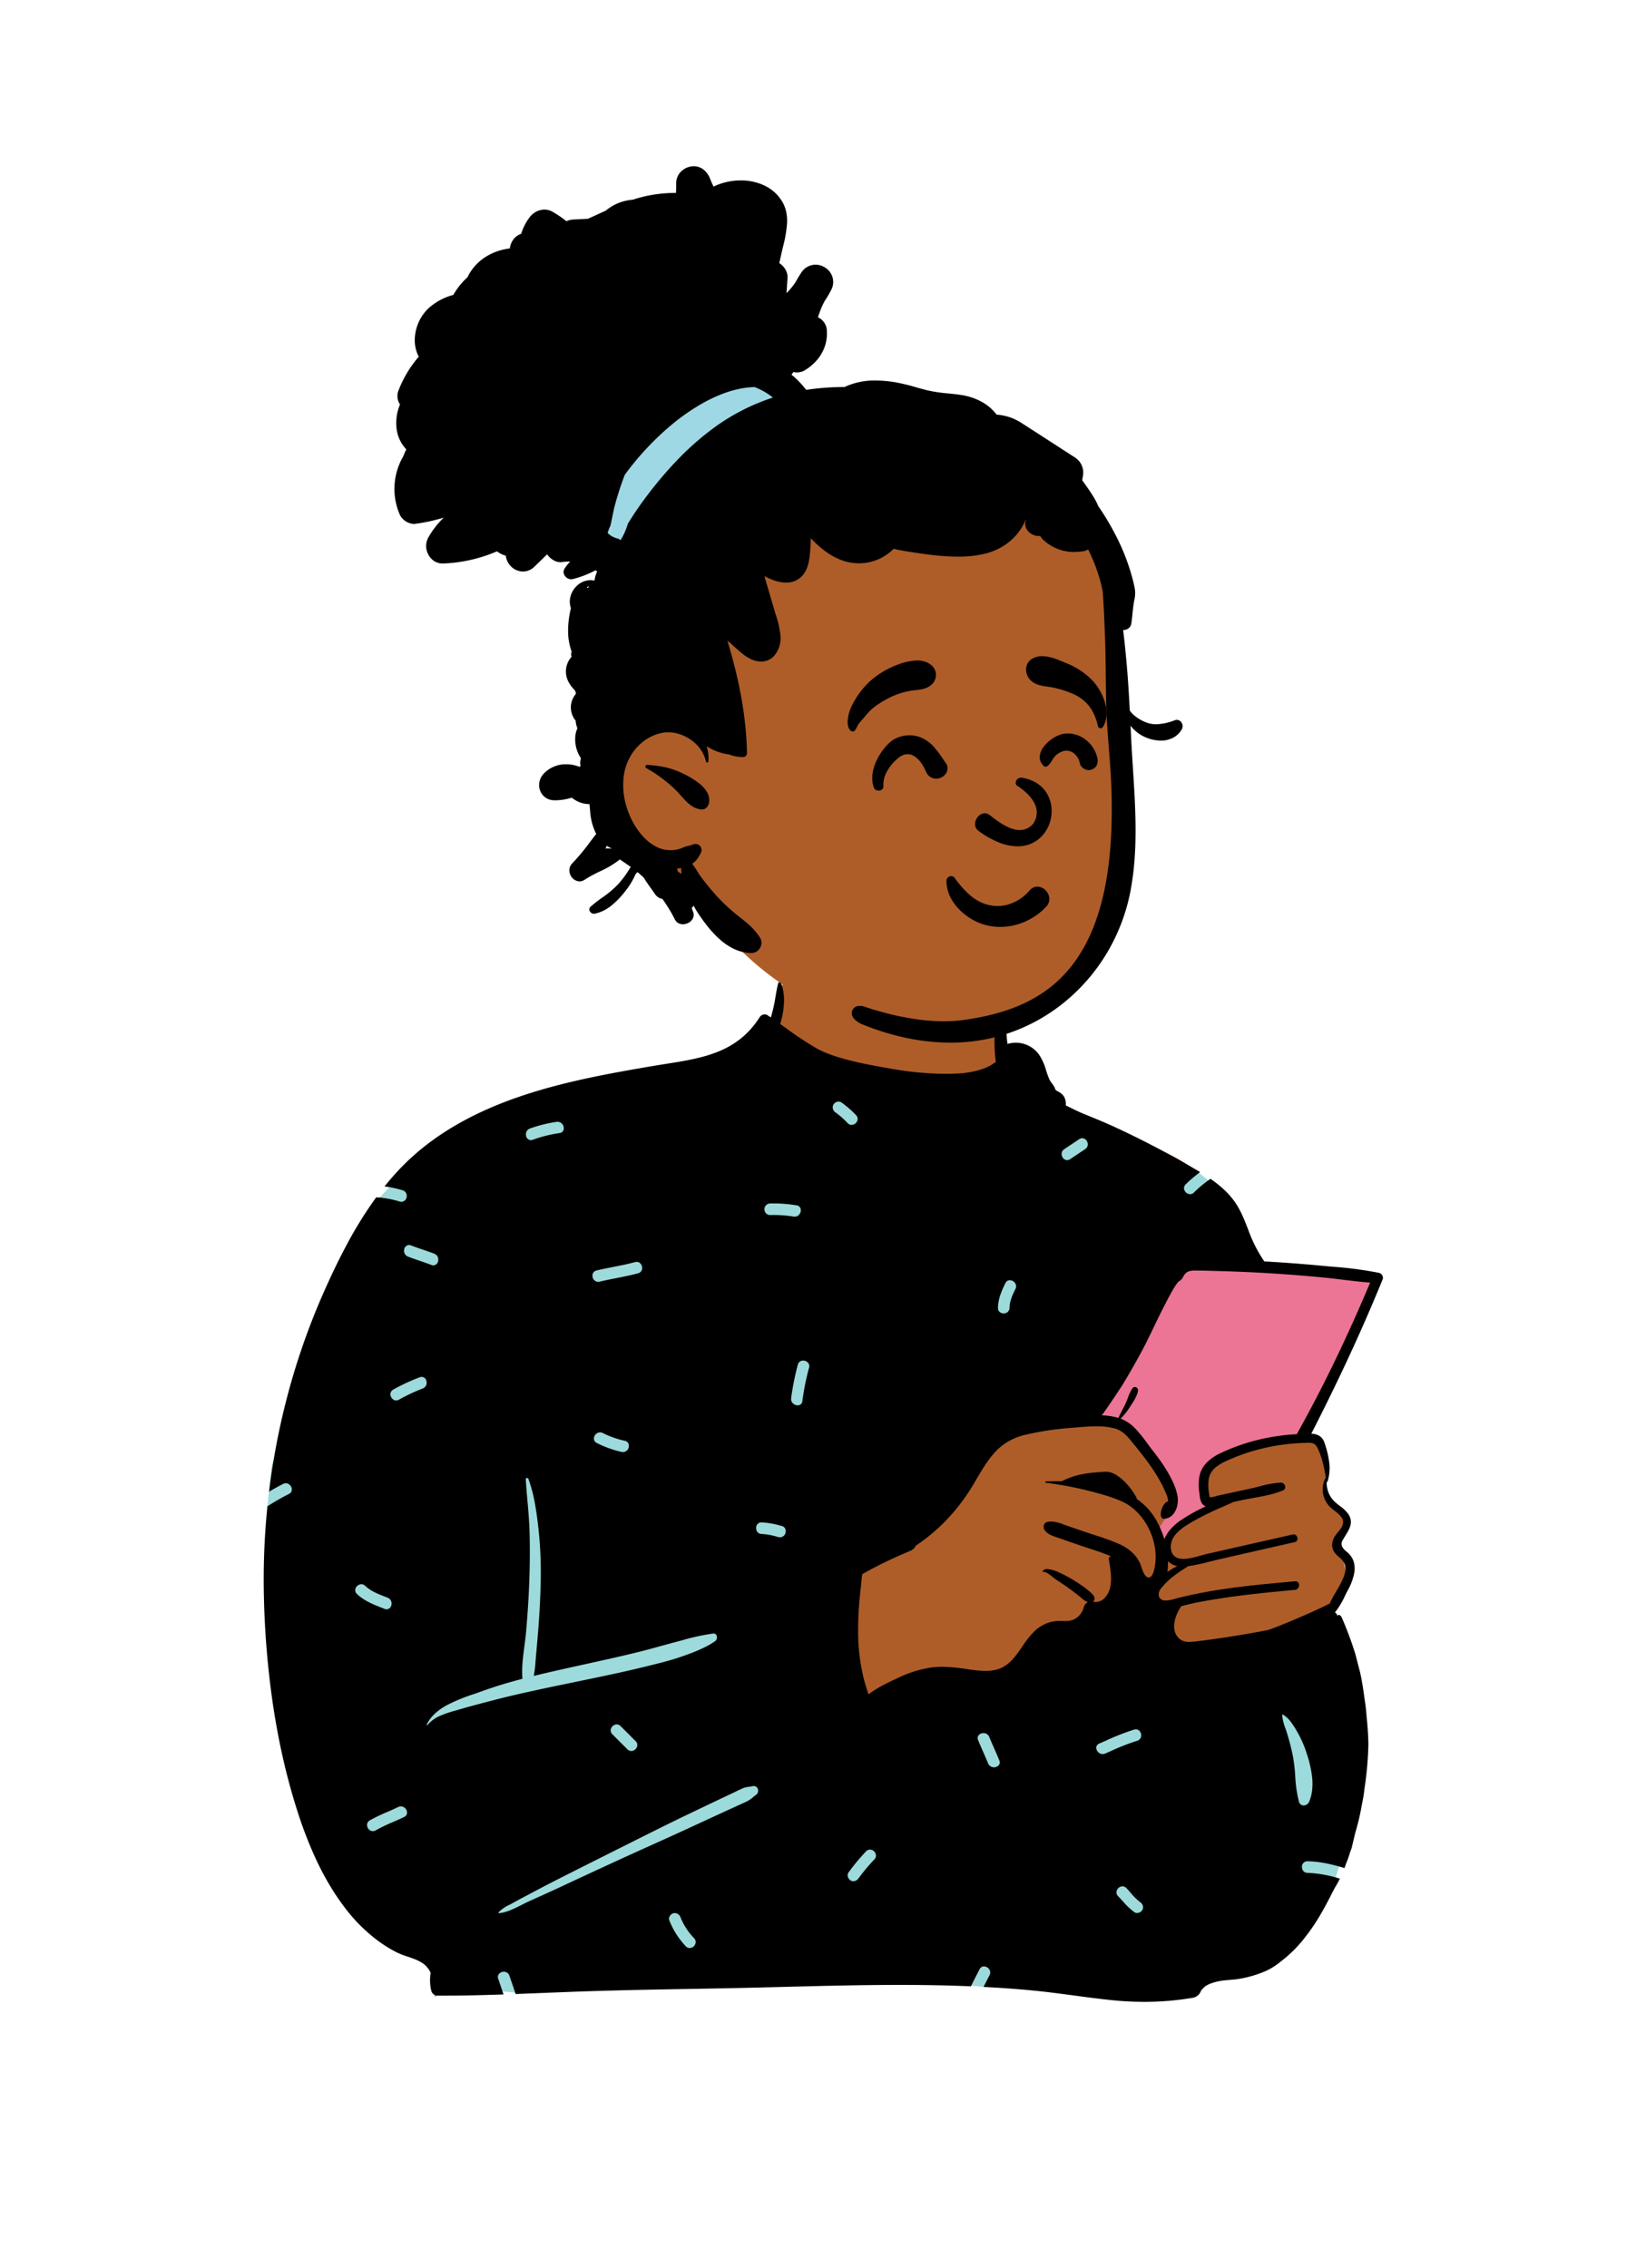 <svg id="peeps" xmlns="http://www.w3.org/2000/svg" width="845.108" height="1164.421" viewBox="0 0 845.108 1164.421">
  <g id="bust-1" transform="translate(0 23.598)">
    <g id="BODY" transform="translate(109.358 475.529)">
      <path id="_Skin" data-name="✋ Skin" d="M270.915,169.35c-6.484-25.153-12.447-35.818-23.966-44.56-10.774-8.177-26.5-15.045-49.451-20.062-23.9-4.18-24.58-16.6-30.573-36.573-1.748-6-10.412-7.6-14.152-3.274a17.172,17.172,0,0,0-1.646-1.561c.509-2.863-3.659-11.069-3.52-13.808,1.454-28.586-7.9-42.941-31.229-48.277C111.3.073,76.836-.61,71.888.758,50.258,6.739,28.964,25.73,32.223,48.606c-6.79,8.875-13.435,14.291-23.91,17.15C-8,67.828.194,298.97,28.526,437.448c12.156,59.415,302.819-41.712,289.684-71.469,1.862-5.455-1.532-11.449,0-17.082,1.108-4.076,3.947-5.762,5.376-9.8,2.011-5.68-.176-13.3-2.44-19.1-.928-2.889,1.708-6,2.44-8.946,3.474-13.9-4.48-12.678-10.214-21.973.085-.029,1.577-6.664,1.57-6.631.878-4.737-1.322-10.806-3.24-14.761a6.965,6.965,0,0,0-6.834-4.039c2.779-9.437,6.295-17.289,10.074-26.381,6.685-16.026,13.042-32.792,22.641-47.3,3.931-5.94.756-11.4-5.605-11.808A388.67,388.67,0,0,1,270.915,169.35Z" transform="translate(257.357 -23.069)" fill="#ae5d29"/>
      <path id="_Device" data-name="📱 Device" d="M47,0,0,79.559s11.15,1.113,15.663,3.281,25.231,28.513,25.231,28.513l3.292,14.507-7.8,11.7,3.042,7.343A23.919,23.919,0,0,1,47,136.061c5.4-3.862,17.321-10.2,17.321-10.2s-3.96-2.119-3.96-4.607-3.488-13.1,3.96-17.111S110.26,90.75,110.26,90.75l39.008-82.3Z" transform="translate(449.127 148.224)" fill="#ec7495"/>
      <path id="_Top" data-name="👕 Top" d="M258.525,0,407.768,26.2l68.6,32.294,11.2,8.63L421.195,184.556,318.7,203.259,292.59,271.1l5.33,76.468,166.735-19.883,71.921-8.548L553.483,387.4l-3.054,28.084-4.442,14.242-178.3,48.147s-90.792-8.8-106.886-8.8-134.1,11.721-134.1,11.721l-27.3-2.919S39,414.2,29.629,391.534,0,231.1,0,231.1l2.231-21.168L54.42,75.6A172.23,172.23,0,0,0,70.176,58.493C78.962,47.715,258.525,0,258.525,0Z" transform="translate(27.933 43.227)" fill="#9ddadb"/>
      <path id="_Ink" data-name="🖍 Ink" d="M452.134,523.559h0a165.343,165.343,0,0,1-17.031-.9c-6.387-.663-12.854-1.527-19.109-2.362l-.013,0c-7.233-.966-14.711-1.965-22.108-2.659-7.609-.716-15.555-1.284-24.291-1.738.57-1.14,1.163-2.286,1.737-3.394l.005-.01c.442-.854.9-1.737,1.342-2.611a2.893,2.893,0,0,0-.088-2.914,3.373,3.373,0,0,0-2.754-1.6,2.52,2.52,0,0,0-2.3,1.506c-.475.938-.965,1.884-1.438,2.8-1,1.925-2.026,3.916-2.965,5.91-11.388-.483-23.435-.718-36.83-.718-19.637,0-39.592.513-58.889,1.009-8.03.206-16.333.42-24.55.594-7.971.168-16.075.313-23.912.454l-.114,0h-.016c-17.421.313-35.436.636-53.155,1.226-7.353.243-14.84.543-22.08.834h-.058c-4.655.187-9.469.38-14.2.556-.694-2.2-1.461-4.426-2.2-6.574-.3-.871-.642-1.858-.966-2.812a2.919,2.919,0,0,0-2.874-2.051,3.2,3.2,0,0,0-2.589,1.235,2.537,2.537,0,0,0-.276,2.4c.329.97.667,1.946.993,2.891l0,.01c.579,1.676,1.178,3.408,1.736,5.121-12.676.43-22.429.621-31.625.621-.761,0-1.536,0-2.3,0a2.9,2.9,0,0,1-.908-.141l-.057.358-.022.139-.032.2a.089.089,0,0,1-.091.075.117.117,0,0,1-.075-.028.1.1,0,0,1-.035-.078c0-.253,0-.514-.015-.782a3.3,3.3,0,0,1-1.9-2.136,22.434,22.434,0,0,1-.357-9.295,11.957,11.957,0,0,0-3.065-4.167c-2.424-2.037-5.646-3.131-8.763-4.188a43.332,43.332,0,0,1-5.766-2.264A68.367,68.367,0,0,1,58,491.7,85.5,85.5,0,0,1,40.885,474.18a123.594,123.594,0,0,1-7.52-11.366c-2.216-3.775-4.35-7.843-6.345-12.09a209.6,209.6,0,0,1-9.836-25.459c-2.743-8.572-5.195-17.592-7.289-26.809-2.009-8.844-3.738-18.091-5.141-27.486A450.265,450.265,0,0,1,.1,315.409a372.874,372.874,0,0,1,1.8-46.286,124.3,124.3,0,0,1,11.041-6.36,2.532,2.532,0,0,0,1.422-2.974,3.424,3.424,0,0,0-1.072-1.757,2.937,2.937,0,0,0-1.951-.763,3.079,3.079,0,0,0-1.4.353c-2.346,1.195-4.7,2.5-7.2,4A367.788,367.788,0,0,1,12.928,209.6,355.629,355.629,0,0,1,30.634,159.63c4.24-9.605,8.237-17.865,12.219-25.253a205.3,205.3,0,0,1,14.922-23.935,52.456,52.456,0,0,1,12.006,2.167,3.135,3.135,0,0,0,.938.152,2.819,2.819,0,0,0,2.678-2.554,3.159,3.159,0,0,0-.317-1.977,2.874,2.874,0,0,0-1.717-1.361,52.959,52.959,0,0,0-9.348-1.982A136.371,136.371,0,0,1,72.4,93.288,122.757,122.757,0,0,1,85.355,82.167,141.063,141.063,0,0,1,99.6,72.862a167.278,167.278,0,0,1,15.226-7.673c5.016-2.223,10.364-4.317,15.894-6.224,22.31-7.687,45.541-11.944,69.364-15.976,2.184-.37,4.367-.716,6.479-1.05,18.791-2.976,36.539-5.787,48.081-23.978a3.154,3.154,0,0,1,2.6-1.447,2.439,2.439,0,0,1,1.37.406c.473.315,1.1.732,1.741,1.168.017-.046.034-.1.049-.14l.04-.113a72.57,72.57,0,0,0,2.3-10.256c.4-2.293.807-4.661,1.372-6.987A.737.737,0,0,1,264.854,0a.938.938,0,0,1,.87.593,25.931,25.931,0,0,1,1.393,10.014,42.3,42.3,0,0,1-1.944,10.845c.9.643,1.848,1.318,2.68,1.913a177.163,177.163,0,0,0,16.008,10.6c9.76,5.49,26.52,8.412,37.611,10.345l.508.089a164.956,164.956,0,0,0,28.07,2.648c1.918,0,3.828-.045,5.675-.133a47.831,47.831,0,0,0,12.811-2.172,26.239,26.239,0,0,0,6.16-2.962c.409-.274.8-.554,1.19-.856a82.93,82.93,0,0,1-.6-14.072c.186-4.777.378-9.717,2.939-14.08a.183.183,0,0,1,.162-.1.248.248,0,0,1,.218.152c2.01,4.762,2.472,10.261,2.92,15.578.092,1.09.186,2.216.294,3.325a15.139,15.139,0,0,1,4.372-.651,14.6,14.6,0,0,1,11.95,6.21,27.835,27.835,0,0,1,3.548,7.936A48.737,48.737,0,0,0,403.4,49.94a13.02,13.02,0,0,0,1.241,1.916c.792,1.1,1.69,2.347,1.713,3.076.31.267.457.431.437.486-.005.014-.022.022-.049.022a1.945,1.945,0,0,1-.567-.2c-.318-.1-.513-.164-.58-.179.082.035.257.1.521.188l.081.028c.209.106.407.2.6.3l.043.021a12.427,12.427,0,0,1,2.916,1.8,5.863,5.863,0,0,1,1.709,2.665,7.887,7.887,0,0,1,.33,3.207c.966.457,1.939.935,2.88,1.4,1.979.973,4.026,1.979,6.054,2.806l.739.3c5.2,2.124,10.579,4.32,15.791,6.732C448.9,79.881,460.5,85.852,471.712,92.253l1.735.988c2.413,1.373,4.908,2.793,7.339,4.271a65.706,65.706,0,0,0-7.382,6.264,2.682,2.682,0,0,0-.674,3.038,3.252,3.252,0,0,0,2.9,2.035,2.809,2.809,0,0,0,1.984-.863,60.181,60.181,0,0,1,8.5-7.026c5.882,4.088,10.032,8.132,13.063,12.727,2.749,4.173,4.577,8.933,6.345,13.537l.028.072q.221.574.441,1.147a69.713,69.713,0,0,0,7.557,14.63l.038.058a2.323,2.323,0,0,1,.149.248c.215.011.432.023.643.035l.036,0c.228.013.451.026.675.037,9.709.555,19.538,1.306,29.215,2.232,1.51.143,3.083.285,4.471.41a193.179,193.179,0,0,1,23.895,3.162,2.681,2.681,0,0,1,1.678,1.4,2.237,2.237,0,0,1,.174,1.865c-.314.77-.68,1.667-1.056,2.568-10.034,24.432-21.68,49.534-35.6,76.74a8.645,8.645,0,0,1,4.023,1.052,6.259,6.259,0,0,1,2.7,3.509,47.071,47.071,0,0,1,2.445,9.949,23.035,23.035,0,0,1-.83,10.077.3.3,0,0,1-.28.222.319.319,0,0,1-.159-.043,13.523,13.523,0,0,0,3.719,9.786,26.943,26.943,0,0,0,3.034,2.548,18.934,18.934,0,0,1,4.1,3.808c3.13,4.331.988,7.809-1.28,11.491-.429.7-.872,1.416-1.28,2.143a3.566,3.566,0,0,0-.353,3.471,8.862,8.862,0,0,0,2.256,2.537,15.51,15.51,0,0,1,2.032,2.036,9.971,9.971,0,0,1,1.856,3.975,12.831,12.831,0,0,1,.16,4.4,28.957,28.957,0,0,1-3.511,9.622c-.439.841-.878,1.727-1.3,2.583a41.43,41.43,0,0,1-5.013,8.4,1.741,1.741,0,0,1-.3.282.3.3,0,0,1,.074-.007h.007c.4,0,.913.64,1.05.974.078.174.154.35.227.521.083.192.158.365.234.536-.008-.018-.015-.039-.023-.059s-.015-.041-.023-.059a.436.436,0,0,1,.053-.417.775.775,0,0,1,.6-.305h.013c.456.007,1.206.859,1.353,1.242a177.855,177.855,0,0,1,7.031,18.872l.8,3.081.159.616,1.433,5.545c1.06,4.537,1.7,9.187,2.328,13.683l.008.055c.5,3.173.862,6.325,1.071,9.369.5,4.6.8,9.279.892,13.916a173.9,173.9,0,0,1-1.949,22.459,90.588,90.588,0,0,1-1.5,9.146,112.87,112.87,0,0,1-3.192,13.588c-.546,2.253-1.105,4.577-1.6,6.628l-.418,1.736-.046.125q-.424,1.143-.846,2.287a42.9,42.9,0,0,1-1.853,5.224c-.247.755-.527,1.547-.857,2.423-5.874-1.74-12.237-3.365-18.975-3.472h-.06a2.76,2.76,0,0,0-2.815,2.9,3.181,3.181,0,0,0,.71,2.075,2.785,2.785,0,0,0,2.165.975,62.668,62.668,0,0,1,16.6,2.986c-.851,1.714-1.78,3.378-2.759,4.948l-.1.195c-2.677,5.262-5.444,10.7-8.62,15.836a97.275,97.275,0,0,1-6.033,8.655,65.823,65.823,0,0,1-12.84,12.9,34.084,34.084,0,0,1-7.648,4.852,57.171,57.171,0,0,1-9.754,3.245,53.985,53.985,0,0,1-5.668,1.057c-1.019.126-2.06.2-3.068.278-1.245.092-2.532.188-3.791.376a28.719,28.719,0,0,0-6.063,1.5,14.718,14.718,0,0,0-2.769,1.392,20.275,20.275,0,0,0-2.076,2.129.1.1,0,0,1-.051.044,5.512,5.512,0,0,1-4.583,3.8A147.947,147.947,0,0,1,452.134,523.559ZM211.114,477.968a3.081,3.081,0,0,0-.783.1,3.239,3.239,0,0,0-1.939,1.67,2.4,2.4,0,0,0-.139,1.992,41.054,41.054,0,0,0,8.478,13.316,2.743,2.743,0,0,0,1.981.9,3.232,3.232,0,0,0,2.85-2,2.754,2.754,0,0,0-.623-3.1,33.468,33.468,0,0,1-6.946-10.689A3.179,3.179,0,0,0,211.114,477.968Zm40.458-65.22a2.94,2.94,0,0,0-.7.089,16.435,16.435,0,0,1-1.889.327,10.235,10.235,0,0,0-2.8.655c-.9.373-1.8.808-2.66,1.228-.328.159-.7.34-1.066.513-2.9,1.372-5.79,2.743-8.591,4.074-5.417,2.575-10.747,5.118-15.841,7.558-9.733,4.661-19.543,9.579-29.029,14.336l-.015.007-4.365,2.188c-9.855,4.937-21.319,10.684-32.651,16.419-5.772,2.924-11.43,5.9-16.2,8.434l-1.475.779c-2.057,1.085-4.183,2.207-6.246,3.369-.554.311-1.12.609-1.72.923a19.354,19.354,0,0,0-5.693,3.891.317.317,0,0,0-.044.331.235.235,0,0,0,.221.146h.02c3.752-.254,7.922-2.37,11.6-4.237,1.28-.649,2.488-1.263,3.643-1.785l3.49-1.575.015-.007c4.111-1.854,8.362-3.772,12.518-5.712,13.14-6.139,23.918-11.128,33.919-15.7,4.539-2.074,9.15-4.155,13.609-6.167,6.487-2.928,13.192-5.954,19.757-8.994,5.492-2.542,11.086-5.121,16.625-7.665,2.365-1.087,4.978-2.284,7.989-3.661.437-.2.885-.4,1.317-.594l.058-.026c.863-.386,1.755-.785,2.621-1.206a15.414,15.414,0,0,0,3.189-2.156c.483-.394.983-.8,1.58-1.233a2.613,2.613,0,0,0,.981-2.947A2.227,2.227,0,0,0,251.571,412.748Zm189.35,51.488a3.238,3.238,0,0,0-2.863,2.011,2.734,2.734,0,0,0,.638,3.085c.819.832,1.616,1.71,2.387,2.56a36.493,36.493,0,0,0,5.929,5.622,2.434,2.434,0,0,0,1.4.424,3.171,3.171,0,0,0,2.67-1.492,2.8,2.8,0,0,0,.287-2.247,3.439,3.439,0,0,0-1.355-1.826,27.856,27.856,0,0,1-4.825-4.726c-.738-.85-1.5-1.728-2.286-2.524A2.763,2.763,0,0,0,440.921,464.236Zm-129.651-18.86a2.764,2.764,0,0,0-1.983.886,104.162,104.162,0,0,0-9.035,10.89,2.4,2.4,0,0,0-.383,1.927,3.331,3.331,0,0,0,1.451,2.146,2.755,2.755,0,0,0,1.429.411,3.383,3.383,0,0,0,2.643-1.48,93.446,93.446,0,0,1,8.1-9.685,2.732,2.732,0,0,0,.639-3.083A3.238,3.238,0,0,0,311.271,445.376Zm-240.824-22.2a3.114,3.114,0,0,0-1.375.333c-1.854.908-3.778,1.745-5.637,2.555a86.871,86.871,0,0,0-8.932,4.3,2.709,2.709,0,0,0-1.333,3.185,3.12,3.12,0,0,0,2.853,2.381,2.94,2.94,0,0,0,1.483-.425,86.789,86.789,0,0,1,8.933-4.3c1.86-.81,3.784-1.648,5.636-2.554a2.483,2.483,0,0,0,1.444-2.914A3.294,3.294,0,0,0,70.446,423.174Zm452.725-47.153a.3.3,0,0,0-.217.091.246.246,0,0,0-.069.185,26.073,26.073,0,0,0,1.725,6.918c.314.905.639,1.841.906,2.743,1.343,4.532,2.281,8.25,2.952,11.7a87.358,87.358,0,0,1,1.146,9.966,65.2,65.2,0,0,0,1.914,13.168,2.464,2.464,0,0,0,2.411,1.933,3.134,3.134,0,0,0,2.834-1.933,21.859,21.859,0,0,0,1.541-6.132,31.128,31.128,0,0,0-.023-6.416,58.8,58.8,0,0,0-2.879-12.5,56.875,56.875,0,0,0-4.964-11.186,44.709,44.709,0,0,0-3.079-4.709,14.306,14.306,0,0,0-4.064-3.795A.273.273,0,0,0,523.171,376.021ZM369.54,385.584a3.118,3.118,0,0,0-2.6,1.24,2.371,2.371,0,0,0-.143,2.324c.818,2.021,1.712,4.05,2.575,6.012s1.75,3.975,2.567,5.99a3.293,3.293,0,0,0,5.595.743,2.373,2.373,0,0,0,.144-2.325c-.82-2.023-1.712-4.051-2.575-6.011l0,0c-.86-1.953-1.749-3.973-2.565-5.986A3.123,3.123,0,0,0,369.54,385.584Zm78.232-1.949a3.181,3.181,0,0,0-.906.139,122.764,122.764,0,0,0-14.386,5.638c-1.076.475-2.3,1.013-3.465,1.519a2.537,2.537,0,0,0-1.331,1.182,2.366,2.366,0,0,0-.17,1.543,3.432,3.432,0,0,0,3.226,2.689,3.212,3.212,0,0,0,1.28-.274c.97-.419,1.954-.852,2.9-1.27l.052-.023a116.33,116.33,0,0,1,13.472-5.265,2.843,2.843,0,0,0,2.051-3.276,3.288,3.288,0,0,0-.868-1.811A2.539,2.539,0,0,0,447.772,383.634ZM181.247,381.09a3.244,3.244,0,0,0-2.88,2.022,2.71,2.71,0,0,0,.656,3.063l7.713,7.716a2.784,2.784,0,0,0,1.983.876,3.244,3.244,0,0,0,2.88-2.021,2.711,2.711,0,0,0-.655-3.064l-7.713-7.715A2.784,2.784,0,0,0,181.247,381.09ZM135.193,254.585a.669.669,0,0,0-.489.194.622.622,0,0,0-.155.476c.212,3.723.547,7.49.87,11.132v0c.43,4.844.875,9.854,1.038,14.816.27,8.194.239,16.777-.094,26.237-.272,7.726-.782,15.87-1.606,25.63-.213,2.521-.558,5.158-.893,7.708v0c-.736,5.609-1.5,11.41-1.016,16.9-7.9,2.07-14.7,4.16-20.8,6.393-1.275.467-2.6.926-4.011,1.412a90.642,90.642,0,0,0-14,5.747c-5.072,2.8-8.446,6.039-10.316,9.915a.261.261,0,0,0,.021.252.254.254,0,0,0,.205.128.2.2,0,0,0,.157-.084,17.039,17.039,0,0,1,6.49-4.767,56.69,56.69,0,0,1,7.788-2.65c.469-.135,1-.287,1.516-.438,5.914-1.737,11.8-3.281,18.335-4.977,12.288-3.188,24.933-5.817,37.161-8.359l.01,0,1.373-.285c2.086-.434,4.27-.884,6.025-1.247,10.716-2.213,21.8-4.5,32.61-7.161l1.671-.41.052-.013c5.507-1.349,11.2-2.744,16.634-4.592,6.389-2.174,12.991-4.671,18-8.188a2.478,2.478,0,0,0,.821-2.7,1.622,1.622,0,0,0-1.615-1.213,2.292,2.292,0,0,0-.261.015,110.216,110.216,0,0,0-15.817,3.44l-.038.01c-1.064.286-2.163.582-3.231.861-2.657.7-5.347,1.439-7.95,2.158l-.015,0c-3.834,1.059-7.8,2.154-11.73,3.118-9.146,2.242-18.5,4.3-27.542,6.293h0c-4.264.939-8.67,1.909-13,2.886-4.931,1.114-8.977,2.063-12.731,2.984a58.382,58.382,0,0,0,.907-7.488c.054-.7.111-1.429.174-2.147.1-1.186.212-2.392.316-3.559l.011-.119c.267-2.989.542-6.078.786-9.12.809-10.11,1.26-18.958,1.376-27.052a207.358,207.358,0,0,0-1.179-26.233c-.429-3.826-.981-8.348-1.821-12.879a78.561,78.561,0,0,0-3.3-12.551A.767.767,0,0,0,135.193,254.585ZM427.422,228.05c-3.535,0-7.079.305-10.507.6l-.025,0c-.954.082-1.854.16-2.751.23a149.282,149.282,0,0,0-23.114,3.52,31.806,31.806,0,0,0-8.829,3.469,29.361,29.361,0,0,0-7.278,6.064c-3.6,4.09-6.408,8.89-9.121,13.532-.378.647-.807,1.381-1.219,2.08a101.58,101.58,0,0,1-13.172,17.672,93.319,93.319,0,0,1-16.593,14.1,5.1,5.1,0,0,1-2.031,2.247.17.17,0,0,1,.029.046c-.3.127-.543.236-.773.342a.2.2,0,0,0-.034.015.244.244,0,0,1-.034.015l-1.411.62a216.768,216.768,0,0,0-23.249,11.339c-.04.321-.086.646-.129.96l0,.011c-.081.575-.157,1.118-.2,1.648-.142,1.66-.327,3.343-.507,4.971s-.364,3.3-.505,4.948a171.536,171.536,0,0,0-.744,19.982,101.531,101.531,0,0,0,2.76,20.74c.657,2.7,1.527,5.382,2.369,7.972l.169.519c4.281-3.328,9.53-5.866,14.983-8.387a60.407,60.407,0,0,1,16.716-5.351,41.5,41.5,0,0,1,6.06-.421,85.874,85.874,0,0,1,12.018,1.061l1.2.172.064.009a63.318,63.318,0,0,0,8.97.861,21.445,21.445,0,0,0,6.508-.9c5.71-1.8,9.135-6.8,12.447-11.625a46.7,46.7,0,0,1,6.173-7.775,18.656,18.656,0,0,1,10.914-5.268,17.209,17.209,0,0,1,1.81-.082c.479,0,.969.012,1.442.024h.031c.488.012.989.025,1.481.025a10.98,10.98,0,0,0,4.536-.772,9.669,9.669,0,0,0,5.23-6.527,3.915,3.915,0,0,1,2.059-2.41A11.265,11.265,0,0,1,419.6,316c-.352-.3-.715-.612-1.1-.922-2.112-1.681-4.23-3.266-6.294-4.71-1.307-.916-2.657-1.815-3.963-2.685-.657-.438-1.337-.891-2-1.341-.342-.231-.768-.579-1.262-.982-1.395-1.138-3.127-2.552-4.406-2.552a1.5,1.5,0,0,0-.3.03.263.263,0,0,1-.044,0,.3.3,0,0,1-.235-.117.2.2,0,0,1-.026-.192c.294-.79,1.047-1.191,2.237-1.191a17,17,0,0,1,6.193,1.755,64.945,64.945,0,0,1,7.657,4.095c5.239,3.225,9.559,6.671,10.271,8.193a2.315,2.315,0,0,1-.476,2.7,5.691,5.691,0,0,0,1.42.184,6.469,6.469,0,0,0,4.678-2.285,11.4,11.4,0,0,0,2.568-4.834c1.113-4.452.268-9.568-.477-14.081q-.094-.568-.184-1.123a.723.723,0,0,1,.17-.59.706.706,0,0,1,.523-.257.555.555,0,0,1,.148.02l.163-.372c-3.6-1.573-7.439-2.825-11.149-4.036h0c-1.649-.538-3.355-1.094-5.011-1.67l-3.039-1.059-.249-.087-7.1-2.471c-.351-.122-.708-.242-1.054-.357-2.327-.777-4.523-1.511-6.1-3.438a3.145,3.145,0,0,1-.567-2.947,2.318,2.318,0,0,1,1.75-1.541,8.853,8.853,0,0,1,1.971-.217,18.67,18.67,0,0,1,6.407,1.544c.53.195,1.077.4,1.629.585,2.9.985,5.809,1.982,8.622,2.946l1.093.374c1.506.514,3.052,1.017,4.546,1.5l.023.008a125.146,125.146,0,0,1,12.557,4.59,24.669,24.669,0,0,1,6.335,3.994,17.988,17.988,0,0,1,4.444,5.986c.2.432.394,1.03.623,1.723.705,2.129,1.669,5.04,3.43,5.436a1.763,1.763,0,0,0,.387.045c1.04,0,1.883-1.005,2.508-2.989a24.814,24.814,0,0,0,.848-4.4c1.428-12.39-5.748-26.116-16.337-31.248-5.446-2.634-11.469-4.192-17.293-5.7l-.644-.167c-4.855-1.255-10.018-2.324-15.346-3.177-1.963-.323-4.094-.63-6.517-.938a.367.367,0,0,1-.338-.381.32.32,0,0,1,.338-.312c1.862-.082,3.725-.124,5.537-.124.857,0,1.719.009,2.564.028,7.353-3.74,13.883-4.379,22.306-4.874.139-.008.28-.012.418-.012a10.546,10.546,0,0,1,5.51,1.832,25.052,25.052,0,0,1,4.964,4.232c3.02,3.253,5.123,6.787,5.479,8.087,6.19,4.154,10.638,10.43,13.6,19.185.144.434.276.853.4,1.28a18.656,18.656,0,0,1,3.631-5.555,27.348,27.348,0,0,1,5.036-4.283,90.807,90.807,0,0,1,12.6-6.988,4.162,4.162,0,0,1-1.042-.588c-1.692-1.319-1.943-3.657-2.164-5.72-.028-.264-.058-.538-.09-.805a25.366,25.366,0,0,1,.149-8.79,13.519,13.519,0,0,1,1.55-3.844,15.274,15.274,0,0,1,2.494-3.121,25.109,25.109,0,0,1,6.8-4.51A99.687,99.687,0,0,1,510.457,235a107.481,107.481,0,0,1,20.078-2.93,3.26,3.26,0,0,1,.312-.758c6.728-12.069,13.349-24.86,19.681-38.017,5.965-12.395,11.873-25.533,17.561-39.05-4.691-.35-9.458-.928-14.068-1.487h-.011c-3.419-.415-6.954-.843-10.434-1.176-9.227-.886-18.563-1.612-27.749-2.159-1.9-.118-3.818-.221-5.671-.322l-.1-.006c-6.248-.329-12.678-.586-19.111-.766-.756-.021-1.525-.044-2.274-.066l-.237-.007c-2.974-.089-6.049-.18-9.078-.18-.494,0-.983,0-1.453.007a9.528,9.528,0,0,0-2.749.322,4.562,4.562,0,0,0-2.237,1.538,8.609,8.609,0,0,0-.822,1.288,4.963,4.963,0,0,1-1.654,2.032c-.056.031-.13.073-.214.122-.121.07-.256.147-.389.22-.062.065-.127.128-.189.19l-.008.008a4.026,4.026,0,0,0-.39.42,32.564,32.564,0,0,0-2.374,3.594c-2.081,3.586-3.994,7.359-5.843,11.007l-.026.051c-1.377,2.717-2.711,5.505-4,8.2-1.829,3.82-3.72,7.77-5.751,11.564-3.55,6.616-6.849,12.416-10.088,17.733-.823,1.343-7.225,11.108-10.861,16.031a33.839,33.839,0,0,1,8.541,1.332c.6-1.377,1.3-2.729,1.979-4.037l0,0c.578-1.115,1.175-2.267,1.708-3.43.4-.871.752-1.8,1.1-2.708a24.253,24.253,0,0,1,2.3-4.928,1.609,1.609,0,0,1,1.346-.767,1.641,1.641,0,0,1,1.243.589,1.694,1.694,0,0,1,.35,1.413c-.482,2.655-2.169,5.224-3.657,7.491l-.023.035-.2.31a35.374,35.374,0,0,1-5.036,6.408c.105.033.209.07.3.1a20.637,20.637,0,0,1,7.461,5.225,71.3,71.3,0,0,1,5.916,7.325c.7.956,1.371,1.859,2.051,2.743.14.182.325.418.539.691l.01.013c2.776,3.542,11.222,14.318,12.888,23.363a13.229,13.229,0,0,1-.059,5.054,10.449,10.449,0,0,1-1.916,4.305,6.417,6.417,0,0,1-4.751,2.587c-.044,0-.086,0-.125,0a1.43,1.43,0,0,1-1.277-.679,3.208,3.208,0,0,1-.405-1.694,9.045,9.045,0,0,1,1.227-4.312c.867-1.494,1.951-2.325,3.051-2.34-.629,0-.645-.417-.664-.944a3.641,3.641,0,0,0-.072-.694,12.6,12.6,0,0,0-.672-1.877c-.074-.177-.149-.358-.22-.534a58.052,58.052,0,0,0-3.02-6.259,91.959,91.959,0,0,0-6.272-9.718c-2.372-3.257-4.908-6.4-7.514-9.608l-.348-.427c-2.582-3.171-5.022-6.165-9.114-7.29a35.736,35.736,0,0,0-9.247-1.093Zm102.3,79.557a1.77,1.77,0,0,1,1.364.571,2.11,2.11,0,0,1,.5,1.31,2.582,2.582,0,0,1-.486,1.638,2.215,2.215,0,0,1-1.615.891l-.532.05h-.006c-10.9,1.03-22.181,2.095-33.206,3.67-6.011.861-11.345,1.745-16.307,2.7-1.882.363-3.8.838-5.655,1.3-.918.227-1.867.462-2.8.682a.276.276,0,0,1-.037.246c-3.266,4.88-5.465,12.09-.915,16.35a7.07,7.07,0,0,0,5.127,1.713,29.911,29.911,0,0,0,3.182-.228l.247-.027c3.332-.364,6.638-.821,10.014-1.3,5.514-.778,11.244-1.685,17.518-2.775,2.919-.5,5.975-1.063,9.084-1.667,2.547-.49,23.193-9.076,32.124-13.7a52.976,52.976,0,0,1,3.086-5.772c.638-1.083,1.3-2.2,1.883-3.306l.1-.185c1.683-3.18,3.988-7.535,2.528-11.148a9.862,9.862,0,0,0-2.894-3.5,10.147,10.147,0,0,1-2.938-3.537,6.729,6.729,0,0,1-.467-3.454,9.088,9.088,0,0,1,1.151-3.319,17.78,17.78,0,0,1,1.745-2.378c1.277-1.562,2.6-3.177,2.68-5,.111-2.534-2.363-4.465-4.546-6.167a24.168,24.168,0,0,1-2.023-1.691,13.029,13.029,0,0,1-3.736-6.98,12.728,12.728,0,0,1,1.141-7.806.37.37,0,0,1,.3-.208,74.711,74.711,0,0,0-1.618-8.1,38.268,38.268,0,0,0-2.8-7.612c-1.02-1.985-2.486-2.392-4.372-2.392-.476,0-.962.024-1.478.049h-.028c-.325.016-.661.032-1,.042-2.615.086-5.073.252-7.514.506a106.253,106.253,0,0,0-16.182,2.969,98.857,98.857,0,0,0-15.5,5.507,25.365,25.365,0,0,0-6.212,3.682,9.848,9.848,0,0,0-3.467,6.126,24.659,24.659,0,0,0,.216,7.181c.012.083.024.17.037.261.1.694.215,1.557.492,1.689a.556.556,0,0,0,.222.033,18.965,18.965,0,0,0,3.286-.748c.369-.1.659-.187.791-.216l1.531-.33.12-.026c4.854-1.047,9.873-2.13,14.8-3.2,1.433-.309,2.926-.687,4.371-1.052h.006a51.941,51.941,0,0,1,11.3-2h.042a2.221,2.221,0,0,1,2.044,1.875,1.765,1.765,0,0,1-1.015,2.085c-4.721,2.024-10.169,3-15.439,3.95-2.148.386-4.366.785-6.448,1.243l-1.83.4-1.83.4c-1.931.9-3.9,1.776-5.808,2.625a149.749,149.749,0,0,0-14.717,7.213l-.214.125c-3.724,2.17-7.945,4.63-10.179,8.486a9.353,9.353,0,0,0-1.166,3.7,7.754,7.754,0,0,0,.511,3.808,5.005,5.005,0,0,0,3.572,2.991,10.574,10.574,0,0,0,2.4.256,17.017,17.017,0,0,0,2.338-.174A48.488,48.488,0,0,0,481,294.441c1.22-.346,2.37-.672,3.43-.91l14.372-3.26,5.7-1.291,23.763-5.385a2.263,2.263,0,0,1,.5-.057,1.893,1.893,0,0,1,1.4.6,2.344,2.344,0,0,1,.619,1.336,1.932,1.932,0,0,1-.261,1.247,1.818,1.818,0,0,1-1.171.781c-13,2.955-26.115,5.943-38.8,8.833-1.633.371-3.307.792-4.926,1.2l-.01,0a102.211,102.211,0,0,1-10.985,2.34l-.092.059c-4.8,3.084-9.342,6-13.038,10.405-.244.282-.5.6-.8.99a4.418,4.418,0,0,0-.94,4.421,3.416,3.416,0,0,0,3.224,1.71c.119.008.24.008.357.008a17.761,17.761,0,0,0,4.432-.834c.461-.128.936-.259,1.393-.372,3.9-.977,7.91-1.865,11.926-2.641,15.243-2.978,30.985-4.415,46.21-5.805l2.2-.2C529.564,307.611,529.644,307.607,529.721,307.607Zm-479.6,1.509a3.312,3.312,0,0,0-2.938,2.059,2.628,2.628,0,0,0,.713,2.987c3.679,3.5,8.393,5.351,12.951,7.145l.026.01,1.191.47a2.933,2.933,0,0,0,1.078.221,2.6,2.6,0,0,0,2.433-2.305,3.179,3.179,0,0,0-1.928-3.656c-.479-.19-.986-.387-1.394-.546-3.591-1.4-7.3-2.844-10.148-5.547A2.857,2.857,0,0,0,50.125,309.116Zm414.117-11.9a30.591,30.591,0,0,1-.26,5.627,30.8,30.8,0,0,1,5.133-3A8.971,8.971,0,0,1,464.243,297.214ZM255.609,277.361a2.745,2.745,0,0,0-2.795,2.88,3.2,3.2,0,0,0,.706,2.084,2.8,2.8,0,0,0,2.166.99,33.664,33.664,0,0,1,7.516,1.324h.005c.366.094.744.19,1.115.283a3.284,3.284,0,0,0,.792.1A3,3,0,0,0,268,282.256a2.918,2.918,0,0,0-.369-1.871,2.727,2.727,0,0,0-1.727-1.2l-.533-.133-.143-.036a43.47,43.47,0,0,0-9.543-1.651ZM172.681,231.14a3.292,3.292,0,0,0-3.068,2.556,2.487,2.487,0,0,0,1.442,2.919,54.543,54.543,0,0,0,12.709,4.587,3.353,3.353,0,0,0,.7.076,3.131,3.131,0,0,0,3.007-2.9,2.782,2.782,0,0,0-.4-1.807,2.645,2.645,0,0,0-1.725-1.111,48,48,0,0,1-11.288-3.986A3.107,3.107,0,0,0,172.681,231.14Zm104.3-36.852a2.728,2.728,0,0,0-2.739,2.1,134.164,134.164,0,0,0-3.429,17.146,3.074,3.074,0,0,0,.724,2.523,3.566,3.566,0,0,0,2.618,1.216,2.311,2.311,0,0,0,2.4-2.157,134.063,134.063,0,0,1,3.428-17.146,2.7,2.7,0,0,0-.409-2.454A3.291,3.291,0,0,0,276.981,194.288Zm-195.83,8.371a2.93,2.93,0,0,0-1.085.225,99.64,99.64,0,0,0-13.566,6.3,2.806,2.806,0,0,0-1.273,1.466,2.869,2.869,0,0,0-.05,1.741,3.415,3.415,0,0,0,1.035,1.66,2.719,2.719,0,0,0,1.8.706,2.928,2.928,0,0,0,1.491-.432,89.826,89.826,0,0,1,12.145-5.7,3.2,3.2,0,0,0,1.921-3.677A2.591,2.591,0,0,0,81.151,202.658ZM383.1,153.016a2.5,2.5,0,0,0-2.286,1.513,47.366,47.366,0,0,0-2.634,6.119,22.223,22.223,0,0,0-1.2,6.528,2.715,2.715,0,0,0,.732,2.018,3.03,3.03,0,0,0,2.172.855,2.89,2.89,0,0,0,3.047-2.874c.087-3.488,1.48-6.551,3.023-9.642a2.914,2.914,0,0,0-.1-2.925A3.377,3.377,0,0,0,383.1,153.016Zm-191.626-9.406a3.233,3.233,0,0,0-.852.12c-3.666,1.006-7.457,1.75-11.123,2.47-2.824.555-5.744,1.128-8.589,1.818a2.707,2.707,0,0,0-1.725,1.183,2.894,2.894,0,0,0-.375,1.859,3.019,3.019,0,0,0,2.908,2.794,3.3,3.3,0,0,0,.774-.1c2.85-.69,5.769-1.263,8.592-1.818,3.664-.72,7.453-1.464,11.12-2.469a2.769,2.769,0,0,0,2.074-3.179,3.324,3.324,0,0,0-.882-1.862A2.619,2.619,0,0,0,191.472,143.611Zm-116.9-8.671a2.612,2.612,0,0,0-2.444,2.317,3.167,3.167,0,0,0,1.933,3.642c1.975.775,4.016,1.469,5.99,2.14h0c1.978.672,4.023,1.368,6,2.145a2.947,2.947,0,0,0,1.072.218,2.612,2.612,0,0,0,2.444-2.316,3.168,3.168,0,0,0-1.934-3.643c-1.977-.775-4.019-1.47-5.994-2.141s-4.024-1.368-6-2.145A2.944,2.944,0,0,0,74.577,134.94Zm185.393-21.321h0a2.978,2.978,0,0,0,0,5.953,66.2,66.2,0,0,1,12.064.752,3.4,3.4,0,0,0,.616.058,2.934,2.934,0,0,0,2.169-.943,3.517,3.517,0,0,0,.932-2.06,2.459,2.459,0,0,0-2.136-2.8,73.712,73.712,0,0,0-13.646-.963ZM420.275,80.085a2.774,2.774,0,0,0-1.546.507l-7.713,5.144a2.97,2.97,0,0,0-1.225,1.593,3.12,3.12,0,0,0,.016,1.827,2.953,2.953,0,0,0,2.669,2.228,2.77,2.77,0,0,0,1.545-.507l1.543-1.029,6.171-4.115a2.971,2.971,0,0,0,1.226-1.593,3.119,3.119,0,0,0-.016-1.827A2.953,2.953,0,0,0,420.275,80.085ZM150.908,71.669a3.439,3.439,0,0,0-.568.049,70.386,70.386,0,0,0-13.712,3.431,3.152,3.152,0,0,0-1.941,3.625,2.62,2.62,0,0,0,2.456,2.329,2.964,2.964,0,0,0,1.067-.214,68.738,68.738,0,0,1,13.712-3.429,2.41,2.41,0,0,0,2.141-2.728A3.278,3.278,0,0,0,150.908,71.669ZM295.2,61.311a3.16,3.16,0,0,0-2.662,1.488,3.03,3.03,0,0,0,1.068,4.073,44.36,44.36,0,0,1,6.149,5.43l.1.1a2.785,2.785,0,0,0,1.984.876,3.244,3.244,0,0,0,2.88-2.022,2.71,2.71,0,0,0-.655-3.063,52.339,52.339,0,0,0-7.459-6.467A2.484,2.484,0,0,0,295.2,61.311Z" transform="translate(26.039 5.209)"/>
    </g>
    <g id="HEAD" transform="translate(276.743 133.952)">
      <path id="_Skin-2" data-name="✋ Skin" d="M267.623,155.59c-1.764-22.879.969-46.859-7.831-68.606C244.45,50.9,201.425,38.872,168.07,25.136c-13.363-3.958-58.327-4.511-73.973-9.75C58.687,3.53,50.226-10.6,22.089,11.978A30.66,30.66,0,0,0,12.2,25.752l.089.025a7.649,7.649,0,0,0,1.439,6.589C1.528,44.866-3.577,63.607,2.683,80.248c20.428,43.3,19.467,66.717,12.885,113.27-8.6,43.46,11.046,59.335,43.573,82.982-1.324,2.574-1.6,6,.128,8.266,37.613,52.985,108.534,78.282,169.3,51.389,24.665-11,35.677-37.336,41.961-61.1,7.32-26.6,9.57-54.637,3.61-81.737C271.734,180.79,268.6,168.347,267.623,155.59Z" transform="translate(27.467 25.808)" fill="#ae5d29"/>
      <path id="bandana" d="M0,90.687l22.365,14.935,80.056-84.6L75.78,0S27.447,35.808,17.944,45.259,0,90.687,0,90.687Z" transform="translate(25.689 25.808)" fill="#9fd8e5"/>
      <path id="_Ink-2" data-name="🖍 Ink" d="M285.482,450a112.064,112.064,0,0,1-26.8-3.365,137.347,137.347,0,0,1-18.206-5.925,10.871,10.871,0,0,1-4.655-3.193,4.3,4.3,0,0,1-.965-3.4,3.957,3.957,0,0,1,4.17-2.983,7.031,7.031,0,0,1,2.228.385c10.246,3.431,25.647,7.521,40.825,7.521a72.972,72.972,0,0,0,9.433-.586c25.965-3.4,43.753-12.17,55.978-27.593,15.576-19.649,22.3-50.284,20.545-93.656-.248-6.15-.743-12.4-1.222-18.452-.557-7.033-1.132-14.3-1.324-21.451-.137-5.218-.2-10.52-.26-15.647-.091-7.656-.184-15.573-.527-23.355l-.19-4.433c-.225-5.233-.46-10.361-.849-15.571-.143-.612-.28-1.238-.413-1.843-.3-1.381-.616-2.806-1.013-4.178a89.927,89.927,0,0,0-6.095-15.561,4.3,4.3,0,0,1-1.856.849,29.846,29.846,0,0,1-5.328.5,22.635,22.635,0,0,1-9.415-1.985,23.173,23.173,0,0,1-6.058-3.937,9.257,9.257,0,0,1-1.923-2.285h-.174a7.658,7.658,0,0,1-5.928-2.338,6.356,6.356,0,0,1-1.509-2.884,5.207,5.207,0,0,1,.223-2.821l.068-.182-.164-.06a28.623,28.623,0,0,1-10.148,12.577,32.366,32.366,0,0,1-11.174,4.9,55.313,55.313,0,0,1-12.187,1.4c-.4.006-.812.009-1.217.009-8.606,0-17.592-1.321-26.058-2.673-2.808-.446-4.949-.869-6.941-1.369-.034.035-.068.071-.1.109-.056.06-.112.12-.171.174a25.883,25.883,0,0,1-8.227,5.362,24.757,24.757,0,0,1-9.331,1.816,26,26,0,0,1-10.355-2.177,36.7,36.7,0,0,1-7.723-4.593,53.549,53.549,0,0,1-6.642-6.116c-.064,2.482-.188,4.753-.379,6.943l-.083.914c-.421,4.389-1.249,8.871-4.431,11.916a10.893,10.893,0,0,1-7.813,3.027,18.663,18.663,0,0,1-5.607-.952,31.367,31.367,0,0,1-5.392-2.335c.007.156.007.323.007.484,1.5,5.111,3.034,10.315,4.516,15.348l.031.1.345,1.172.352,1.181q.181.6.364,1.2l0,.013a53.217,53.217,0,0,1,2.48,10.787,14,14,0,0,1-3.2,10.55,8.894,8.894,0,0,1-6.713,2.984,11.629,11.629,0,0,1-3.361-.526c-3.842-1.158-7-4.022-10.053-6.793l-.009-.008c-.587-.533-1.142-1.036-1.705-1.531l-2.218-1.923c6.452,21.142,9.751,40.083,10.089,57.9a1.927,1.927,0,0,1-1.9,1.9c-.2.008-.41.013-.616.013a18.239,18.239,0,0,1-6.66-1.329,3.832,3.832,0,0,1-.408-.038,27.446,27.446,0,0,1-11.136-4.219,20.77,20.77,0,0,1,.905,7.777.7.7,0,0,1-.7.614.523.523,0,0,1-.535-.45,18.288,18.288,0,0,0-7.089-10.7,21.831,21.831,0,0,0-5.862-3.194,19.089,19.089,0,0,0-6.454-1.164,16.286,16.286,0,0,0-3.037.281c-9.755,1.857-17.613,10.2-19.554,20.748a36.856,36.856,0,0,0,1.037,16.664,40.3,40.3,0,0,0,7.768,14.822c2.587,3.071,6.855,6.921,12.494,7.821a16.371,16.371,0,0,0,2.551.2,15.563,15.563,0,0,0,4.375-.618,23.184,23.184,0,0,0,2.268-.851l.479-.2a12.672,12.672,0,0,1,1.99-.559,10.988,10.988,0,0,0,2.123-.624,3.618,3.618,0,0,1,1.492-.331,3.128,3.128,0,0,1,2.689,1.461,3.165,3.165,0,0,1,.058,3.119c-1.243,2.529-2.368,4.249-4.439,5.559a39.053,39.053,0,0,1,2.937,4.367c.359.593.643,1.061.826,1.31A131.468,131.468,0,0,0,165.721,375a94.882,94.882,0,0,0,10.838,9.979l1.62,1.283c3.689,2.933,6.954,5.7,9.56,9.917a4.984,4.984,0,0,1,.034,5.1,5.146,5.146,0,0,1-4.444,2.724h-.065a21.485,21.485,0,0,1-8.469-1.91,30.314,30.314,0,0,1-7.3-4.732c-4.888-4.186-8.843-9.707-11.393-13.5-.865-1.294-1.71-2.7-2.51-4.182a8.933,8.933,0,0,1-.943,1.265l.691,1.861a4.175,4.175,0,0,1-.454,4,5.519,5.519,0,0,1-2.086,1.765,6.089,6.089,0,0,1-2.7.651,4.766,4.766,0,0,1-2.338-.584A4.335,4.335,0,0,1,144,386.754a78.063,78.063,0,0,0-6.429-10.567,5.466,5.466,0,0,1-3.579-2.181c-.633-.919-1.3-1.857-1.949-2.764-1.372-1.924-2.791-3.913-4.042-5.957-.963-.917-2-1.842-3.155-2.828l-.159.14-.01.009c-.255.224-.517.455-.767.692a39.476,39.476,0,0,1-5.092,8.566l-.444.567a43.433,43.433,0,0,1-6.855,7.1,20.157,20.157,0,0,1-8.676,4.265,2.167,2.167,0,0,1-.4.038,2.489,2.489,0,0,1-2.249-1.555,1.838,1.838,0,0,1,.552-2.1,70.822,70.822,0,0,1,5.917-4.62,51.376,51.376,0,0,0,7.98-6.661,50.1,50.1,0,0,0,5.507-7.221l.365-.593c.243-.4.505-.82.825-1.325-1.868-1.275-3.76-2.575-5.59-3.832a47.9,47.9,0,0,1-10.3,6.173,71.949,71.949,0,0,0-7.183,3.869l-.564.37a4.774,4.774,0,0,1-2.68.868,5.39,5.39,0,0,1-4.742-3.5,5.1,5.1,0,0,1,1-5.715,112.357,112.357,0,0,0,9.163-11.03l0,0h0c1.034-1.358,2.1-2.762,3.169-4.116a29.743,29.743,0,0,1-3.117-11.778c-.135-1.205-.242-2.443-.338-3.535v-.006h-.188a14.3,14.3,0,0,1-8.038-2.65L91,324.222a28,28,0,0,1-8.415,1.341c-.227,0-.455,0-.68-.009a7.851,7.851,0,0,1-4.318-1.367,7.566,7.566,0,0,1-2.609-3.193,8.178,8.178,0,0,1-.6-4.435,8.52,8.52,0,0,1,2.01-4.371,15.552,15.552,0,0,1,11.888-5.11,17.942,17.942,0,0,1,6.693,1.293c.2-.1.407-.215.609-.328a7.228,7.228,0,0,1,.107-3.7l-.1-.665a17.223,17.223,0,0,1-2.611-7.053,16.33,16.33,0,0,1,.249-6,10.179,10.179,0,0,1,.463-1.358c.087-.221.177-.449.258-.678a13.189,13.189,0,0,1-.9-3.938c-.13-.155-.28-.337-.417-.53a10.667,10.667,0,0,1-2.024-6.867,10.826,10.826,0,0,1,2.5-6.244c.014-.233.036-.459.064-.67-.169-.381-.329-.777-.474-1.177-3.43-3.468-4.931-6.98-4.59-10.736a11.19,11.19,0,0,1,2.858-6.56,3.727,3.727,0,0,1,.033-2.6,31.171,31.171,0,0,1-1.822-10.885A48.686,48.686,0,0,1,90.616,226.9a10.153,10.153,0,0,1-.565-3.706,11.387,11.387,0,0,1,3.272-7.411,10.309,10.309,0,0,1,7.367-3.246h.111a9.694,9.694,0,0,1,1.952.228l.009-.133a15.05,15.05,0,0,1,1.351-4.618,2.92,2.92,0,0,1-.9-.52,50.905,50.905,0,0,1-11.6,4.476,3.513,3.513,0,0,1-.854.105,4.081,4.081,0,0,1-3.484-2.138,3.266,3.266,0,0,1,.147-3.433,25.071,25.071,0,0,1,2.837-3.546,36.347,36.347,0,0,0-4.431.3,5.207,5.207,0,0,1-.669.043,7.239,7.239,0,0,1-3.72-1.153,10.332,10.332,0,0,1-3.043-2.864c-2.167,2.113-4.371,4.246-6.5,6.31l-.017.016a8.326,8.326,0,0,1-5.865,2.486,8.708,8.708,0,0,1-5.785-2.271,9.379,9.379,0,0,1-3.049-5.855,12.371,12.371,0,0,1-4.513-2.248,76.767,76.767,0,0,1-27.586,6.251c-.117,0-.236.007-.352.007a7.837,7.837,0,0,1-4.217-1.2,8.8,8.8,0,0,1-2.914-3.051,9.218,9.218,0,0,1-.179-9.136,44.667,44.667,0,0,1,7.906-10.166,92.541,92.541,0,0,1-14.758,3.2,4.558,4.558,0,0,1-.6.039,8.656,8.656,0,0,1-7.067-4.444,33.121,33.121,0,0,1,.987-29.082c.149-.3.314-.592.474-.875l0,0,.117-.208c.5-1.256,1.051-2.493,1.626-3.676a18.814,18.814,0,0,1-5.029-10.957,24.374,24.374,0,0,1,1.792-12.09,7.766,7.766,0,0,1-.9-6.839A58.319,58.319,0,0,1,12.5,97.8a18.1,18.1,0,0,1-2.041-8.661,22.085,22.085,0,0,1,.9-6.069,22.585,22.585,0,0,1,6.326-10.3,30.6,30.6,0,0,1,12.561-6.7A35.889,35.889,0,0,1,37.522,57l.008-.018c.108-.238.218-.48.341-.719a25.591,25.591,0,0,1,9.1-9.811,28.181,28.181,0,0,1,5.9-2.8A31.453,31.453,0,0,1,59.273,42.2a9.368,9.368,0,0,1,1.817-4.607A8.064,8.064,0,0,1,65.079,34.7a27.3,27.3,0,0,1,4.045-8.089,9.9,9.9,0,0,1,7.844-4.378,8.6,8.6,0,0,1,4.3,1.186,53.317,53.317,0,0,1,7.037,4.807A9.659,9.659,0,0,1,91.7,27.36l.321-.02,7.319-.372c1.943-.863,3.915-1.768,5.823-2.643,1.042-.478,2.22-1.019,3.368-1.54a24.6,24.6,0,0,1,6.139-3.743,24.954,24.954,0,0,1,7.743-1.868,66.361,66.361,0,0,1,6.414-1.778A70.7,70.7,0,0,1,143.918,13.7c.206,0,.413,0,.615,0,.11-1.4.161-2.8.152-4.164l-.011-.7a8.279,8.279,0,0,1,2.217-5.817A9.338,9.338,0,0,1,152.365.1a9.08,9.08,0,0,1,1.346-.1,7.969,7.969,0,0,1,5.062,1.779,11,11,0,0,1,3.246,4.479l.086.216c.505,1.3,1.076,2.609,1.744,3.988A30.859,30.859,0,0,1,170.6,8.087a32.546,32.546,0,0,1,7.224-.816A28.234,28.234,0,0,1,189.709,9.78a21.187,21.187,0,0,1,9.1,7.886,17.352,17.352,0,0,1,2.318,5.637,22.826,22.826,0,0,1,.471,5.921,64.053,64.053,0,0,1-2.065,12.015c-.22.926-.448,1.884-.658,2.816L197.6,49.732a9.7,9.7,0,0,1,3.079,3.153,7.66,7.66,0,0,1,1.163,4.161l-.011.225-.519,7.918a41.163,41.163,0,0,0,4.5-5.44c.946-1.737,1.958-3.42,3.007-5a8.735,8.735,0,0,1,7.361-4.209,9.4,9.4,0,0,1,7.87,4.43,8.7,8.7,0,0,1,.091,8.754,53.617,53.617,0,0,1-3.341,5.641,50.2,50.2,0,0,0-3.348,8.193,7.828,7.828,0,0,1,4.573,7.092,20.452,20.452,0,0,1-2.683,11.468,22.675,22.675,0,0,1-3.559,4.661,26.523,26.523,0,0,1-4.753,3.793,8.01,8.01,0,0,1-4.306,1.3,7.611,7.611,0,0,1-1.841-.228c-.316.427-.674.911-1.009,1.392a44.854,44.854,0,0,1,7.512,7.777,135.5,135.5,0,0,1,19.717-1.459,36.034,36.034,0,0,1,15.976-3.327,61.773,61.773,0,0,1,10.356.938,103.252,103.252,0,0,1,10.391,2.529h0c1.959.55,3.986,1.118,6,1.607a77.554,77.554,0,0,0,10.475,1.55c2.3.233,4.673.473,7.008.854a31.376,31.376,0,0,1,10.18,3.433,23.959,23.959,0,0,1,7.7,6.614A26.511,26.511,0,0,1,322.233,132c5.831,3.727,11.737,7.551,17.45,11.25l.031.02c3.147,2.038,6.4,4.145,9.617,6.218a9.261,9.261,0,0,1,4.126,9.791l-.043.255-.3,1.652.714,1.017.624.881c2.6,3.665,5.283,7.456,6.939,11.453a132.858,132.858,0,0,1,8.953,14.972,109.064,109.064,0,0,1,8.515,21.879c.464,1.784.989,3.807,1.322,5.79a15.2,15.2,0,0,1-.321,5.667v0c-.112.6-.228,1.215-.324,1.86-.234,1.6-.4,3.237-.56,4.82-.175,1.734-.357,3.525-.628,5.278a3.749,3.749,0,0,1-1.495,2.5,4.864,4.864,0,0,1-2.714.877c.74,5.642,1.268,11.27,1.789,17.019.781,8.768,1.283,17.587,1.633,24.29,2.158,3.142,6.6,5.68,9.866,6.564a14.268,14.268,0,0,0,3.7.469,29.1,29.1,0,0,0,9.658-2.1,2.741,2.741,0,0,1,.935-.169,2.94,2.94,0,0,1,2.507,1.584,3.22,3.22,0,0,1,.092,3.2,11.277,11.277,0,0,1-4.712,4.511,13.426,13.426,0,0,1-6.115,1.361,20.114,20.114,0,0,1-8.5-1.995,18.152,18.152,0,0,1-7.038-5.678c.106,2.23.22,4.5.331,6.7v.028l.017.336.11,2.137c.222,4.149.493,8.4.754,12.509.659,10.371,1.341,21.092,1.36,31.633.01,5.68-.168,10.834-.545,15.757a140.821,140.821,0,0,1-2.021,15.575,97.967,97.967,0,0,1-10.877,29.874,96.235,96.235,0,0,1-19.27,24.184,93.074,93.074,0,0,1-25.844,16.634,90.868,90.868,0,0,1-30.6,7.223C289.425,449.945,287.445,450,285.482,450ZM147.235,360.322h0c-.749.161-1.489.286-2.2.372l.029.07c.207.512.42,1.042.631,1.582.61.344,1.215.665,1.8.952a15.324,15.324,0,0,1-.26-2.976Zm-37.616-10.058a16.6,16.6,0,0,1,1.886.108l0-.111-.059-.02a2.677,2.677,0,0,1-.336-.13,16.439,16.439,0,0,1-2.012-1.151l-.494.912-.211.393-.025.047C108.784,350.279,109.206,350.263,109.619,350.263ZM99.925,215.721c-.752.025-1.019.381-1.015.614a.184.184,0,0,0,.185.2c.082,0,.3-.05.593-.509A2.277,2.277,0,0,1,99.925,215.721Zm84.953-102.34c-15.7.413-31,10.089-41.072,18.132a144.467,144.467,0,0,0-25.529,26.932,155.618,155.618,0,0,0-4.937,15.1c-.586,2.159-1.039,4.371-1.477,6.511l0,.01c-.244,1.193-.5,2.426-.77,3.638l-.237,1.04a16.38,16.38,0,0,0-1.372,3.587,10.554,10.554,0,0,0,5.042,2.8,3.124,3.124,0,0,1,1.549.9,32.824,32.824,0,0,0,3.707-8.263l.029-.135a171.013,171.013,0,0,1,9.722-14.264,204.1,204.1,0,0,1,15.284-18.087,146.867,146.867,0,0,1,17.618-15.788,108.007,108.007,0,0,1,31.884-16.722A34.822,34.822,0,0,0,184.878,113.38ZM157.94,330.273c-.079,0-.159,0-.237-.008-4.579-.314-7.7-3.818-10.719-7.207-1.079-1.211-2.1-2.356-3.185-3.368a71.438,71.438,0,0,0-14.528-10.671.82.82,0,0,1-.392-.935.831.831,0,0,1,.741-.687h.09c7.47.436,12.716,1.674,18.106,4.273l.513.251a42.184,42.184,0,0,1,8.891,5.594,14.966,14.966,0,0,1,3.36,4.021,8.191,8.191,0,0,1,1.022,4.822,5.047,5.047,0,0,1-1.11,2.673A3.3,3.3,0,0,1,157.94,330.273Z" transform="translate(-74.236 -72.186)"/>
    </g>
    <g id="FACE" transform="translate(395.029 272.369)">
      <path id="_Ink-3" data-name="🖍 Ink" d="M78.328,139a28.341,28.341,0,0,1-15.707-4.647,29.931,29.931,0,0,1-6.5-5.613c-3.594-4.175-5.453-8.848-5.374-13.515a2.219,2.219,0,0,1,.526-1.415,2.469,2.469,0,0,1,1.314-.789,2.536,2.536,0,0,1,.579-.067,2.33,2.33,0,0,1,.957.2,2.044,2.044,0,0,1,1.012,1c.472.619,1.093,1.431,1.717,2.216,4.7,5.806,9.221,9.978,16,11.471a18.986,18.986,0,0,0,4.076.443,19.948,19.948,0,0,0,6.883-1.246,23.411,23.411,0,0,0,9.634-6.772,5.172,5.172,0,0,1,3.938-1.946h.034a6.052,6.052,0,0,1,4.187,1.855,6.534,6.534,0,0,1,1.956,4.264,5.7,5.7,0,0,1-1.62,4.189,32.453,32.453,0,0,1-6.829,5.566,33.045,33.045,0,0,1-8.042,3.552A31.415,31.415,0,0,1,78.328,139Zm8.861-41.391h0a25.967,25.967,0,0,1-9.261-1.867,46.768,46.768,0,0,1-10.891-6.182,4.186,4.186,0,0,1-1.52-2.418,5.01,5.01,0,0,1,.216-2.715,6.176,6.176,0,0,1,1.833-2.651,4.463,4.463,0,0,1,2.857-1.115,4.053,4.053,0,0,1,2.21.678l.721.556.025.019c3.784,2.926,9.5,7.349,14.989,7.349a8.947,8.947,0,0,0,6.668-2.958,9.866,9.866,0,0,0,1.871-7.941c-1.266-6.174-7.977-10.675-10-11.908a1.869,1.869,0,0,1-.506-2.148A2.779,2.779,0,0,1,89.1,62.389a3.786,3.786,0,0,1,.64.056,20.2,20.2,0,0,1,7.1,2.567,16.118,16.118,0,0,1,4.778,4.407,17.512,17.512,0,0,1,3.051,11.7A18.68,18.68,0,0,1,99.593,92.53,16.829,16.829,0,0,1,87.189,97.613Zm-71.211-28.6a3.558,3.558,0,0,1-1.032-.152,2.1,2.1,0,0,1-1.413-1.218c-1.8-4.776-.521-9.728.867-13.042,2.4-5.715,6.7-10.427,9.526-11.96a16.528,16.528,0,0,1,7.841-2.022,15.7,15.7,0,0,1,7.56,1.951,19.669,19.669,0,0,1,5.222,4.294,54.141,54.141,0,0,1,4.052,5.4c.533.778,1.085,1.582,1.646,2.362a4.754,4.754,0,0,1,.8,4.419A5.714,5.714,0,0,1,47.8,62.389a6.207,6.207,0,0,1-2.389.49,5.451,5.451,0,0,1-2.131-.423,5.731,5.731,0,0,1-3.074-3.248c-1.452-3.49-3.588-6.325-5.86-7.778a6.257,6.257,0,0,0-6.283-.48c-1.911.869-5.124,3.72-7.311,7.293a14.3,14.3,0,0,0-2.4,8.518,1.933,1.933,0,0,1-.625,1.625,2.433,2.433,0,0,1-1.356.6A3.192,3.192,0,0,1,15.978,69.013Zm107.84-10.506a4.646,4.646,0,0,1-1.341-.216,5.072,5.072,0,0,1-2.095-1.252,4.173,4.173,0,0,1-1.165-2.108,8.633,8.633,0,0,0-3.029-5.045,6.045,6.045,0,0,0-4.834-1.272,9.284,9.284,0,0,0-5.2,3.12,11.429,11.429,0,0,0-1.092,1.593l-.033.054a11.626,11.626,0,0,1-2.16,2.836,2.106,2.106,0,0,1-1.337.5,2,2,0,0,1-.6-.093c-2.121-2.129-2.36-3.663-2.3-5a9.18,9.18,0,0,1,1.688-4.649,18.324,18.324,0,0,1,9.819-6.988,13.927,13.927,0,0,1,2.922-.311,14.908,14.908,0,0,1,8.576,2.791,16.289,16.289,0,0,1,6.659,10.194,5.425,5.425,0,0,1-.273,3.011,4.223,4.223,0,0,1-1.97,2.191A4.68,4.68,0,0,1,123.818,58.507ZM2.555,38.653a1.24,1.24,0,0,1-.161-.01,1.51,1.51,0,0,1-.785-.382C.5,37.323-.042,35.74,0,33.556a20.363,20.363,0,0,1,2.069-7.91,42.848,42.848,0,0,1,9.092-12.5,44.2,44.2,0,0,1,14.3-8.711A30.735,30.735,0,0,1,35.652,2.189c.211,0,.423,0,.63.012a12.242,12.242,0,0,1,3.791.721,9.974,9.974,0,0,1,3.377,2.1A6.269,6.269,0,0,1,45.323,9.6a6.537,6.537,0,0,1-1.882,4.683,9.672,9.672,0,0,1-4,2.338,23.241,23.241,0,0,1-4.364.779,39.675,39.675,0,0,0-4.252.628,39.949,39.949,0,0,0-10.27,3.751C17.293,23.551,13.6,25.748,10.93,28.6c-.628.672-1.226,1.385-1.8,2.074l-.016.019c-.537.64-1.045,1.245-1.585,1.835-.6.657-1.154,1.319-1.814,2.116a9,9,0,0,0-.512.905c-.131.274-.257.526-.387.771-.24.452-.471.848-.686,1.177-.428.719-.648.89-.824.968A1.846,1.846,0,0,1,2.555,38.653ZM129.9,37.02a1.456,1.456,0,0,1-.24-.02,1.436,1.436,0,0,1-.733-.356,1.378,1.378,0,0,1-.412-.711c-1.8-7.921-5.392-12.869-11.637-16.045a49.774,49.774,0,0,0-10.843-3.648c-1.043-.247-2.167-.412-3.254-.571l-.051-.007c-3.293-.481-7.025-1.026-9.392-3.963a7.911,7.911,0,0,1-1.464-2.857,7.288,7.288,0,0,1-.176-3.076,6.315,6.315,0,0,1,3.428-4.673A10.315,10.315,0,0,1,99.911,0c4,0,8.337,1.856,11.5,3.212l.253.108.011,0q.426.182.84.357a37.756,37.756,0,0,1,13.165,8.788,28.462,28.462,0,0,1,6.766,12.508c1,4.339.529,8.274-1.366,11.382a1.351,1.351,0,0,1-.617.543A1.422,1.422,0,0,1,129.9,37.02Z" transform="translate(40.173 40.974)"/>
    </g>
  </g>
</svg>
